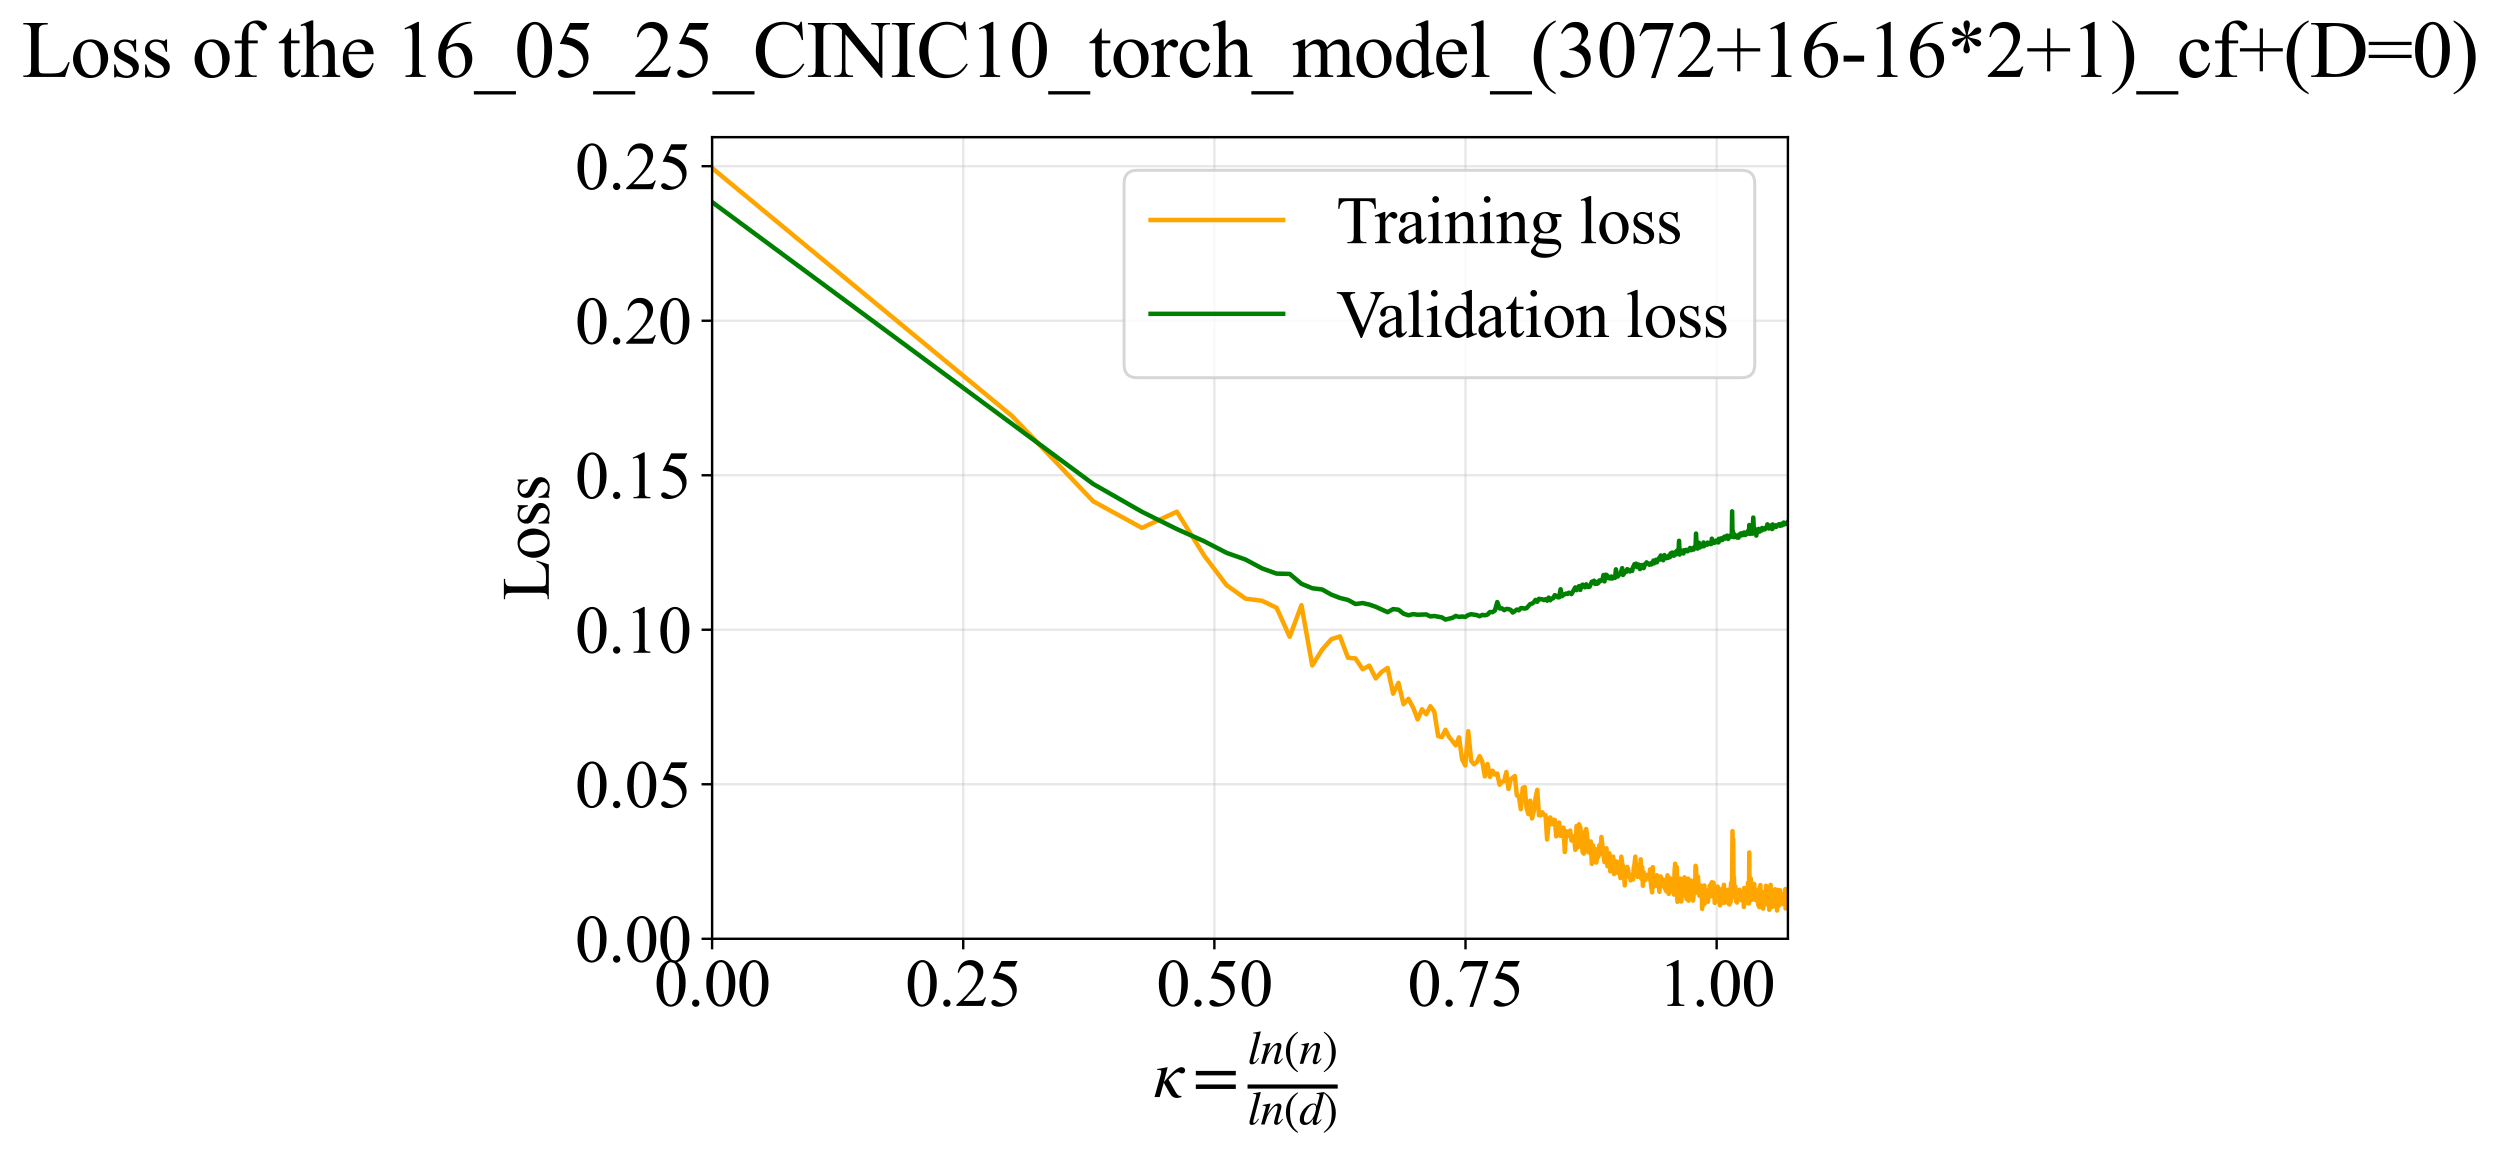 <?xml version="1.0" encoding="utf-8" standalone="no"?>
<!DOCTYPE svg PUBLIC "-//W3C//DTD SVG 1.1//EN"
  "http://www.w3.org/Graphics/SVG/1.1/DTD/svg11.dtd">
<svg xmlns:xlink="http://www.w3.org/1999/xlink" width="829.892pt" height="383.266pt" viewBox="0 0 829.892 383.266" xmlns="http://www.w3.org/2000/svg" version="1.1">
 <defs>
  <style type="text/css">*{stroke-linejoin: round; stroke-linecap: butt}</style>
 </defs>
 <g id="figure_1">
  <g id="patch_1">
   <path d="M 0 383.266 
L 829.892 383.266 
L 829.892 0 
L 0 0 
z
" style="fill: #ffffff"/>
  </g>
  <g id="axes_1">
   <g id="patch_2">
    <path d="M 236.386 311.644 
L 593.506 311.644 
L 593.506 45.532 
L 236.386 45.532 
z
" style="fill: #ffffff"/>
   </g>
   <g id="matplotlib.axis_1">
    <g id="xtick_1">
     <g id="line2d_1">
      <path d="M 236.386 311.644 
L 236.386 45.532 
" clip-path="url(#p44127f75f3)" style="fill: none; stroke: #b0b0b0; stroke-opacity: 0.3; stroke-width: 0.8; stroke-linecap: square"/>
     </g>
     <g id="line2d_2">
      <defs>
       <path id="m9e056c3231" d="M 0 0 
L 0 3.5 
" style="stroke: #000000; stroke-width: 0.8"/>
      </defs>
      <g>
       <use xlink:href="#m9e056c3231" x="236.386" y="311.644" style="stroke: #000000; stroke-width: 0.8"/>
      </g>
     </g>
     <g id="text_1">
      <!-- 0.00 -->
      <g transform="translate(217.136 333.92) scale(0.22 -0.22)">
       <defs>
        <path id="TimesNewRomanPSMT-30" d="M 231 2094 
Q 231 2819 450 3342 
Q 669 3866 1031 4122 
Q 1313 4325 1613 4325 
Q 2100 4325 2488 3828 
Q 2972 3213 2972 2159 
Q 2972 1422 2759 906 
Q 2547 391 2217 158 
Q 1888 -75 1581 -75 
Q 975 -75 572 641 
Q 231 1244 231 2094 
z
M 844 2016 
Q 844 1141 1059 588 
Q 1238 122 1591 122 
Q 1759 122 1940 273 
Q 2122 425 2216 781 
Q 2359 1319 2359 2297 
Q 2359 3022 2209 3506 
Q 2097 3866 1919 4016 
Q 1791 4119 1609 4119 
Q 1397 4119 1231 3928 
Q 1006 3669 925 3112 
Q 844 2556 844 2016 
z
" transform="scale(0.016)"/>
        <path id="TimesNewRomanPSMT-2e" d="M 800 606 
Q 947 606 1047 504 
Q 1147 403 1147 259 
Q 1147 116 1045 14 
Q 944 -88 800 -88 
Q 656 -88 554 14 
Q 453 116 453 259 
Q 453 406 554 506 
Q 656 606 800 606 
z
" transform="scale(0.016)"/>
       </defs>
       <use xlink:href="#TimesNewRomanPSMT-30"/>
       <use xlink:href="#TimesNewRomanPSMT-2e" transform="translate(50 0)"/>
       <use xlink:href="#TimesNewRomanPSMT-30" transform="translate(75 0)"/>
       <use xlink:href="#TimesNewRomanPSMT-30" transform="translate(125 0)"/>
      </g>
     </g>
    </g>
    <g id="xtick_2">
     <g id="line2d_3">
      <path d="M 319.752 311.644 
L 319.752 45.532 
" clip-path="url(#p44127f75f3)" style="fill: none; stroke: #b0b0b0; stroke-opacity: 0.3; stroke-width: 0.8; stroke-linecap: square"/>
     </g>
     <g id="line2d_4">
      <g>
       <use xlink:href="#m9e056c3231" x="319.752" y="311.644" style="stroke: #000000; stroke-width: 0.8"/>
      </g>
     </g>
     <g id="text_2">
      <!-- 0.25 -->
      <g transform="translate(300.502 333.92) scale(0.22 -0.22)">
       <defs>
        <path id="TimesNewRomanPSMT-32" d="M 2934 816 
L 2638 0 
L 138 0 
L 138 116 
Q 1241 1122 1691 1759 
Q 2141 2397 2141 2925 
Q 2141 3328 1894 3587 
Q 1647 3847 1303 3847 
Q 991 3847 742 3664 
Q 494 3481 375 3128 
L 259 3128 
Q 338 3706 661 4015 
Q 984 4325 1469 4325 
Q 1984 4325 2329 3994 
Q 2675 3663 2675 3213 
Q 2675 2891 2525 2569 
Q 2294 2063 1775 1497 
Q 997 647 803 472 
L 1909 472 
Q 2247 472 2383 497 
Q 2519 522 2628 598 
Q 2738 675 2819 816 
L 2934 816 
z
" transform="scale(0.016)"/>
        <path id="TimesNewRomanPSMT-35" d="M 2778 4238 
L 2534 3706 
L 1259 3706 
L 981 3138 
Q 1809 3016 2294 2522 
Q 2709 2097 2709 1522 
Q 2709 1188 2573 903 
Q 2438 619 2231 419 
Q 2025 219 1772 97 
Q 1413 -75 1034 -75 
Q 653 -75 479 54 
Q 306 184 306 341 
Q 306 428 378 495 
Q 450 563 559 563 
Q 641 563 702 538 
Q 763 513 909 409 
Q 1144 247 1384 247 
Q 1750 247 2026 523 
Q 2303 800 2303 1197 
Q 2303 1581 2056 1914 
Q 1809 2247 1375 2428 
Q 1034 2569 447 2591 
L 1259 4238 
L 2778 4238 
z
" transform="scale(0.016)"/>
       </defs>
       <use xlink:href="#TimesNewRomanPSMT-30"/>
       <use xlink:href="#TimesNewRomanPSMT-2e" transform="translate(50 0)"/>
       <use xlink:href="#TimesNewRomanPSMT-32" transform="translate(75 0)"/>
       <use xlink:href="#TimesNewRomanPSMT-35" transform="translate(125 0)"/>
      </g>
     </g>
    </g>
    <g id="xtick_3">
     <g id="line2d_5">
      <path d="M 403.119 311.644 
L 403.119 45.532 
" clip-path="url(#p44127f75f3)" style="fill: none; stroke: #b0b0b0; stroke-opacity: 0.3; stroke-width: 0.8; stroke-linecap: square"/>
     </g>
     <g id="line2d_6">
      <g>
       <use xlink:href="#m9e056c3231" x="403.119" y="311.644" style="stroke: #000000; stroke-width: 0.8"/>
      </g>
     </g>
     <g id="text_3">
      <!-- 0.50 -->
      <g transform="translate(383.869 333.92) scale(0.22 -0.22)">
       <use xlink:href="#TimesNewRomanPSMT-30"/>
       <use xlink:href="#TimesNewRomanPSMT-2e" transform="translate(50 0)"/>
       <use xlink:href="#TimesNewRomanPSMT-35" transform="translate(75 0)"/>
       <use xlink:href="#TimesNewRomanPSMT-30" transform="translate(125 0)"/>
      </g>
     </g>
    </g>
    <g id="xtick_4">
     <g id="line2d_7">
      <path d="M 486.485 311.644 
L 486.485 45.532 
" clip-path="url(#p44127f75f3)" style="fill: none; stroke: #b0b0b0; stroke-opacity: 0.3; stroke-width: 0.8; stroke-linecap: square"/>
     </g>
     <g id="line2d_8">
      <g>
       <use xlink:href="#m9e056c3231" x="486.485" y="311.644" style="stroke: #000000; stroke-width: 0.8"/>
      </g>
     </g>
     <g id="text_4">
      <!-- 0.75 -->
      <g transform="translate(467.235 333.92) scale(0.22 -0.22)">
       <defs>
        <path id="TimesNewRomanPSMT-37" d="M 644 4238 
L 2916 4238 
L 2916 4119 
L 1503 -88 
L 1153 -88 
L 2419 3728 
L 1253 3728 
Q 900 3728 750 3644 
Q 488 3500 328 3200 
L 238 3234 
L 644 4238 
z
" transform="scale(0.016)"/>
       </defs>
       <use xlink:href="#TimesNewRomanPSMT-30"/>
       <use xlink:href="#TimesNewRomanPSMT-2e" transform="translate(50 0)"/>
       <use xlink:href="#TimesNewRomanPSMT-37" transform="translate(75 0)"/>
       <use xlink:href="#TimesNewRomanPSMT-35" transform="translate(125 0)"/>
      </g>
     </g>
    </g>
    <g id="xtick_5">
     <g id="line2d_9">
      <path d="M 569.852 311.644 
L 569.852 45.532 
" clip-path="url(#p44127f75f3)" style="fill: none; stroke: #b0b0b0; stroke-opacity: 0.3; stroke-width: 0.8; stroke-linecap: square"/>
     </g>
     <g id="line2d_10">
      <g>
       <use xlink:href="#m9e056c3231" x="569.852" y="311.644" style="stroke: #000000; stroke-width: 0.8"/>
      </g>
     </g>
     <g id="text_5">
      <!-- 1.00 -->
      <g transform="translate(550.602 333.92) scale(0.22 -0.22)">
       <defs>
        <path id="TimesNewRomanPSMT-31" d="M 750 3822 
L 1781 4325 
L 1884 4325 
L 1884 747 
Q 1884 391 1914 303 
Q 1944 216 2037 169 
Q 2131 122 2419 116 
L 2419 0 
L 825 0 
L 825 116 
Q 1125 122 1212 167 
Q 1300 213 1334 289 
Q 1369 366 1369 747 
L 1369 3034 
Q 1369 3497 1338 3628 
Q 1316 3728 1258 3775 
Q 1200 3822 1119 3822 
Q 1003 3822 797 3725 
L 750 3822 
z
" transform="scale(0.016)"/>
       </defs>
       <use xlink:href="#TimesNewRomanPSMT-31"/>
       <use xlink:href="#TimesNewRomanPSMT-2e" transform="translate(50 0)"/>
       <use xlink:href="#TimesNewRomanPSMT-30" transform="translate(75 0)"/>
       <use xlink:href="#TimesNewRomanPSMT-30" transform="translate(125 0)"/>
      </g>
     </g>
    </g>
    <g id="text_6">
     <!-- $\kappa  = \frac{ln(n)}{ln(d)}$ -->
     <g transform="translate(382.936 364.186) scale(0.22 -0.22)">
      <defs>
       <path id="STIXGeneral-Italic-3ba" d="M 979 1440 
L 998 1446 
Q 1850 2541 2464 2790 
Q 2547 2822 2630 2822 
Q 2797 2822 2886 2736 
Q 2976 2650 2976 2522 
Q 2976 2387 2893 2307 
Q 2810 2227 2682 2227 
Q 2605 2227 2502 2288 
Q 2400 2349 2336 2349 
Q 2170 2349 1990 2205 
Q 1811 2061 1414 1645 
L 2042 544 
Q 2202 262 2310 182 
Q 2419 102 2624 102 
L 2624 0 
Q 2374 -83 2182 -83 
Q 1786 -83 1555 326 
L 960 1350 
L 576 0 
L 90 0 
L 640 1978 
Q 730 2317 730 2406 
Q 730 2560 518 2560 
L 339 2560 
L 339 2650 
Q 678 2694 1306 2822 
L 1325 2803 
L 979 1440 
z
" transform="scale(0.016)"/>
       <path id="STIXGeneral-Regular-3d" d="M 4077 2048 
L 307 2048 
L 307 2470 
L 4077 2470 
L 4077 2048 
z
M 4077 768 
L 307 768 
L 307 1190 
L 4077 1190 
L 4077 768 
z
" transform="scale(0.016)"/>
       <path id="STIXGeneral-Italic-6c" d="M 1786 4339 
L 806 595 
Q 755 410 755 320 
Q 755 205 864 205 
Q 1037 205 1293 570 
L 1453 794 
L 1542 730 
Q 1254 275 1046 102 
Q 838 -70 576 -70 
Q 262 -70 262 288 
Q 262 397 288 480 
L 1165 3834 
Q 1184 3898 1184 3955 
Q 1184 4096 870 4096 
L 755 4096 
L 755 4198 
Q 1203 4250 1747 4371 
L 1786 4339 
z
" transform="scale(0.016)"/>
       <path id="STIXGeneral-Italic-6e" d="M 2944 749 
L 3034 666 
Q 2707 218 2534 80 
Q 2362 -58 2138 -58 
Q 2010 -58 1923 28 
Q 1837 115 1837 288 
Q 1837 390 1939 768 
L 2221 1805 
Q 2310 2150 2310 2310 
Q 2310 2496 2157 2496 
Q 1971 2496 1750 2275 
Q 1530 2054 1210 1587 
Q 998 1274 899 1024 
Q 800 774 570 0 
L 90 0 
L 704 2240 
Q 717 2304 717 2349 
Q 717 2445 630 2480 
Q 544 2515 301 2522 
L 301 2624 
Q 550 2675 857 2729 
Q 1165 2784 1338 2822 
L 1363 2810 
L 934 1414 
Q 1408 2170 1753 2496 
Q 2099 2822 2413 2822 
Q 2611 2822 2720 2716 
Q 2829 2611 2829 2432 
Q 2829 2272 2765 2048 
L 2406 749 
Q 2317 429 2317 358 
Q 2317 243 2419 243 
Q 2541 243 2810 582 
Q 2854 634 2944 749 
z
" transform="scale(0.016)"/>
       <path id="STIXGeneral-Regular-28" d="M 1946 -1030 
L 1869 -1133 
Q 1126 -710 716 32 
Q 307 774 307 1613 
Q 307 3386 1888 4326 
L 1946 4224 
Q 1293 3667 1075 3126 
Q 858 2586 858 1632 
Q 858 685 1082 96 
Q 1306 -493 1946 -1030 
z
" transform="scale(0.016)"/>
       <path id="STIXGeneral-Regular-29" d="M 186 4224 
L 262 4326 
Q 992 3891 1408 3148 
Q 1824 2406 1824 1581 
Q 1824 -166 243 -1133 
L 186 -1030 
Q 845 -486 1059 54 
Q 1274 595 1274 1562 
Q 1274 2534 1059 3120 
Q 845 3706 186 4224 
z
" transform="scale(0.016)"/>
       <path id="STIXGeneral-Italic-64" d="M 3334 4371 
L 3373 4333 
L 3123 3360 
L 2739 1958 
Q 2323 429 2323 384 
Q 2323 256 2438 256 
Q 2522 256 2614 336 
Q 2707 416 2963 710 
L 3040 646 
Q 2547 -83 2099 -83 
Q 1978 -83 1907 -6 
Q 1837 70 1837 205 
Q 1837 397 1920 774 
Q 1645 307 1379 118 
Q 1114 -70 781 -70 
Q 461 -70 278 125 
Q 96 320 96 678 
Q 96 1440 713 2131 
Q 1331 2822 1965 2822 
Q 2163 2822 2256 2732 
Q 2349 2643 2381 2451 
L 2387 2451 
L 2675 3494 
Q 2765 3808 2765 3949 
Q 2765 4051 2694 4076 
Q 2624 4102 2355 4115 
L 2355 4224 
Q 2848 4269 3334 4371 
z
M 2278 2310 
Q 2278 2477 2185 2576 
Q 2093 2675 1978 2675 
Q 1677 2675 1395 2381 
Q 1075 2042 864 1571 
Q 653 1101 653 704 
Q 653 486 752 361 
Q 851 237 1024 237 
Q 1312 237 1606 550 
Q 1901 864 2089 1350 
Q 2278 1837 2278 2310 
z
" transform="scale(0.016)"/>
      </defs>
      <use xlink:href="#STIXGeneral-Italic-3ba" transform="translate(0 0.003)"/>
      <use xlink:href="#STIXGeneral-Regular-3d" transform="translate(58.84 0.003)"/>
      <use xlink:href="#STIXGeneral-Italic-6c" transform="translate(141.78 50.192) scale(0.7)"/>
      <use xlink:href="#STIXGeneral-Italic-6e" transform="translate(161.24 50.192) scale(0.7)"/>
      <use xlink:href="#STIXGeneral-Regular-28" transform="translate(196.24 50.192) scale(0.7)"/>
      <use xlink:href="#STIXGeneral-Italic-6e" transform="translate(219.55 50.192) scale(0.7)"/>
      <use xlink:href="#STIXGeneral-Regular-29" transform="translate(254.55 50.192) scale(0.7)"/>
      <use xlink:href="#STIXGeneral-Italic-6c" transform="translate(141.78 -41.258) scale(0.7)"/>
      <use xlink:href="#STIXGeneral-Italic-6e" transform="translate(161.24 -41.258) scale(0.7)"/>
      <use xlink:href="#STIXGeneral-Regular-28" transform="translate(196.24 -41.258) scale(0.7)"/>
      <use xlink:href="#STIXGeneral-Italic-64" transform="translate(219.55 -41.258) scale(0.7)"/>
      <use xlink:href="#STIXGeneral-Regular-29" transform="translate(254.55 -41.258) scale(0.7)"/>
      <path d="M 141.78 12.8 
L 141.78 19.05 
L 277.86 19.05 
L 277.86 12.8 
L 141.78 12.8 
z
"/>
     </g>
    </g>
   </g>
   <g id="matplotlib.axis_2">
    <g id="ytick_1">
     <g id="line2d_11">
      <path d="M 236.386 311.644 
L 593.506 311.644 
" clip-path="url(#p44127f75f3)" style="fill: none; stroke: #b0b0b0; stroke-opacity: 0.3; stroke-width: 0.8; stroke-linecap: square"/>
     </g>
     <g id="line2d_12">
      <defs>
       <path id="m93da592bea" d="M 0 0 
L -3.5 0 
" style="stroke: #000000; stroke-width: 0.8"/>
      </defs>
      <g>
       <use xlink:href="#m93da592bea" x="236.386" y="311.644" style="stroke: #000000; stroke-width: 0.8"/>
      </g>
     </g>
     <g id="text_7">
      <!-- 0.00 -->
      <g transform="translate(190.886 319.282) scale(0.22 -0.22)">
       <use xlink:href="#TimesNewRomanPSMT-30"/>
       <use xlink:href="#TimesNewRomanPSMT-2e" transform="translate(50 0)"/>
       <use xlink:href="#TimesNewRomanPSMT-30" transform="translate(75 0)"/>
       <use xlink:href="#TimesNewRomanPSMT-30" transform="translate(125 0)"/>
      </g>
     </g>
    </g>
    <g id="ytick_2">
     <g id="line2d_13">
      <path d="M 236.386 260.348 
L 593.506 260.348 
" clip-path="url(#p44127f75f3)" style="fill: none; stroke: #b0b0b0; stroke-opacity: 0.3; stroke-width: 0.8; stroke-linecap: square"/>
     </g>
     <g id="line2d_14">
      <g>
       <use xlink:href="#m93da592bea" x="236.386" y="260.348" style="stroke: #000000; stroke-width: 0.8"/>
      </g>
     </g>
     <g id="text_8">
      <!-- 0.05 -->
      <g transform="translate(190.886 267.986) scale(0.22 -0.22)">
       <use xlink:href="#TimesNewRomanPSMT-30"/>
       <use xlink:href="#TimesNewRomanPSMT-2e" transform="translate(50 0)"/>
       <use xlink:href="#TimesNewRomanPSMT-30" transform="translate(75 0)"/>
       <use xlink:href="#TimesNewRomanPSMT-35" transform="translate(125 0)"/>
      </g>
     </g>
    </g>
    <g id="ytick_3">
     <g id="line2d_15">
      <path d="M 236.386 209.053 
L 593.506 209.053 
" clip-path="url(#p44127f75f3)" style="fill: none; stroke: #b0b0b0; stroke-opacity: 0.3; stroke-width: 0.8; stroke-linecap: square"/>
     </g>
     <g id="line2d_16">
      <g>
       <use xlink:href="#m93da592bea" x="236.386" y="209.053" style="stroke: #000000; stroke-width: 0.8"/>
      </g>
     </g>
     <g id="text_9">
      <!-- 0.10 -->
      <g transform="translate(190.886 216.691) scale(0.22 -0.22)">
       <use xlink:href="#TimesNewRomanPSMT-30"/>
       <use xlink:href="#TimesNewRomanPSMT-2e" transform="translate(50 0)"/>
       <use xlink:href="#TimesNewRomanPSMT-31" transform="translate(75 0)"/>
       <use xlink:href="#TimesNewRomanPSMT-30" transform="translate(125 0)"/>
      </g>
     </g>
    </g>
    <g id="ytick_4">
     <g id="line2d_17">
      <path d="M 236.386 157.758 
L 593.506 157.758 
" clip-path="url(#p44127f75f3)" style="fill: none; stroke: #b0b0b0; stroke-opacity: 0.3; stroke-width: 0.8; stroke-linecap: square"/>
     </g>
     <g id="line2d_18">
      <g>
       <use xlink:href="#m93da592bea" x="236.386" y="157.758" style="stroke: #000000; stroke-width: 0.8"/>
      </g>
     </g>
     <g id="text_10">
      <!-- 0.15 -->
      <g transform="translate(190.886 165.396) scale(0.22 -0.22)">
       <use xlink:href="#TimesNewRomanPSMT-30"/>
       <use xlink:href="#TimesNewRomanPSMT-2e" transform="translate(50 0)"/>
       <use xlink:href="#TimesNewRomanPSMT-31" transform="translate(75 0)"/>
       <use xlink:href="#TimesNewRomanPSMT-35" transform="translate(125 0)"/>
      </g>
     </g>
    </g>
    <g id="ytick_5">
     <g id="line2d_19">
      <path d="M 236.386 106.463 
L 593.506 106.463 
" clip-path="url(#p44127f75f3)" style="fill: none; stroke: #b0b0b0; stroke-opacity: 0.3; stroke-width: 0.8; stroke-linecap: square"/>
     </g>
     <g id="line2d_20">
      <g>
       <use xlink:href="#m93da592bea" x="236.386" y="106.463" style="stroke: #000000; stroke-width: 0.8"/>
      </g>
     </g>
     <g id="text_11">
      <!-- 0.20 -->
      <g transform="translate(190.886 114.101) scale(0.22 -0.22)">
       <use xlink:href="#TimesNewRomanPSMT-30"/>
       <use xlink:href="#TimesNewRomanPSMT-2e" transform="translate(50 0)"/>
       <use xlink:href="#TimesNewRomanPSMT-32" transform="translate(75 0)"/>
       <use xlink:href="#TimesNewRomanPSMT-30" transform="translate(125 0)"/>
      </g>
     </g>
    </g>
    <g id="ytick_6">
     <g id="line2d_21">
      <path d="M 236.386 55.167 
L 593.506 55.167 
" clip-path="url(#p44127f75f3)" style="fill: none; stroke: #b0b0b0; stroke-opacity: 0.3; stroke-width: 0.8; stroke-linecap: square"/>
     </g>
     <g id="line2d_22">
      <g>
       <use xlink:href="#m93da592bea" x="236.386" y="55.167" style="stroke: #000000; stroke-width: 0.8"/>
      </g>
     </g>
     <g id="text_12">
      <!-- 0.25 -->
      <g transform="translate(190.886 62.805) scale(0.22 -0.22)">
       <use xlink:href="#TimesNewRomanPSMT-30"/>
       <use xlink:href="#TimesNewRomanPSMT-2e" transform="translate(50 0)"/>
       <use xlink:href="#TimesNewRomanPSMT-32" transform="translate(75 0)"/>
       <use xlink:href="#TimesNewRomanPSMT-35" transform="translate(125 0)"/>
      </g>
     </g>
    </g>
    <g id="text_13">
     <!-- Loss -->
     <g transform="translate(182.18 199.369) rotate(-90) scale(0.22 -0.22)">
      <defs>
       <path id="TimesNewRomanPSMT-4c" d="M 3669 1172 
L 3772 1150 
L 3409 0 
L 128 0 
L 128 116 
L 288 116 
Q 556 116 672 291 
Q 738 391 738 753 
L 738 3488 
Q 738 3884 650 3984 
Q 528 4122 288 4122 
L 128 4122 
L 128 4238 
L 2047 4238 
L 2047 4122 
Q 1709 4125 1573 4059 
Q 1438 3994 1388 3894 
Q 1338 3794 1338 3416 
L 1338 753 
Q 1338 494 1388 397 
Q 1425 331 1503 300 
Q 1581 269 1991 269 
L 2300 269 
Q 2788 269 2984 341 
Q 3181 413 3343 595 
Q 3506 778 3669 1172 
z
" transform="scale(0.016)"/>
       <path id="TimesNewRomanPSMT-6f" d="M 1600 2947 
Q 2250 2947 2644 2453 
Q 2978 2031 2978 1484 
Q 2978 1100 2793 706 
Q 2609 313 2286 112 
Q 1963 -88 1566 -88 
Q 919 -88 538 428 
Q 216 863 216 1403 
Q 216 1797 411 2186 
Q 606 2575 925 2761 
Q 1244 2947 1600 2947 
z
M 1503 2744 
Q 1338 2744 1170 2645 
Q 1003 2547 900 2300 
Q 797 2053 797 1666 
Q 797 1041 1045 587 
Q 1294 134 1700 134 
Q 2003 134 2200 384 
Q 2397 634 2397 1244 
Q 2397 2006 2069 2444 
Q 1847 2744 1503 2744 
z
" transform="scale(0.016)"/>
       <path id="TimesNewRomanPSMT-73" d="M 2050 2947 
L 2050 1972 
L 1947 1972 
Q 1828 2431 1642 2597 
Q 1456 2763 1169 2763 
Q 950 2763 815 2647 
Q 681 2531 681 2391 
Q 681 2216 781 2091 
Q 878 1963 1175 1819 
L 1631 1597 
Q 2266 1288 2266 781 
Q 2266 391 1970 151 
Q 1675 -88 1309 -88 
Q 1047 -88 709 6 
Q 606 38 541 38 
Q 469 38 428 -44 
L 325 -44 
L 325 978 
L 428 978 
Q 516 541 762 319 
Q 1009 97 1316 97 
Q 1531 97 1667 223 
Q 1803 350 1803 528 
Q 1803 744 1651 891 
Q 1500 1038 1047 1263 
Q 594 1488 453 1669 
Q 313 1847 313 2119 
Q 313 2472 555 2709 
Q 797 2947 1181 2947 
Q 1350 2947 1591 2875 
Q 1750 2828 1803 2828 
Q 1853 2828 1881 2850 
Q 1909 2872 1947 2947 
L 2050 2947 
z
" transform="scale(0.016)"/>
      </defs>
      <use xlink:href="#TimesNewRomanPSMT-4c"/>
      <use xlink:href="#TimesNewRomanPSMT-6f" transform="translate(61.084 0)"/>
      <use xlink:href="#TimesNewRomanPSMT-73" transform="translate(111.084 0)"/>
      <use xlink:href="#TimesNewRomanPSMT-73" transform="translate(150 0)"/>
     </g>
    </g>
   </g>
   <g id="line2d_23">
    <path d="M 236.386 55.791 
L 336.026 138.167 
L 362.882 166.389 
L 379.056 175.233 
L 390.667 169.864 
L 399.731 184.407 
L 407.166 194.254 
L 413.47 198.733 
L 418.943 199.431 
L 423.777 201.76 
L 428.107 211.371 
L 432.027 200.907 
L 435.609 220.897 
L 438.907 215.639 
L 441.962 212.174 
L 444.807 211.266 
L 447.47 218.339 
L 449.973 218.582 
L 452.333 222.148 
L 454.566 220.97 
L 456.685 225.178 
L 458.701 223.004 
L 460.624 221.729 
L 462.462 230.266 
L 464.222 226.679 
L 465.91 233.763 
L 467.533 231.987 
L 469.094 234.883 
L 470.599 238.815 
L 472.051 235.448 
L 473.454 237.091 
L 474.811 234.438 
L 476.126 236.235 
L 477.4 244.335 
L 478.636 244.694 
L 479.836 242.265 
L 481.002 244.588 
L 483.242 247.395 
L 484.318 244.78 
L 485.366 252.071 
L 486.389 254.083 
L 487.387 242.738 
L 488.362 252.584 
L 489.315 253.708 
L 490.246 252.998 
L 491.157 251.024 
L 492.048 252.789 
L 492.92 257.711 
L 493.775 253.611 
L 494.612 257.882 
L 495.433 255.836 
L 496.238 257.123 
L 497.027 256.766 
L 497.802 260.492 
L 498.562 259.528 
L 499.309 259.307 
L 500.043 256.284 
L 500.764 261.873 
L 501.473 258.717 
L 502.855 257.62 
L 503.529 264.018 
L 504.192 264.296 
L 504.845 268.606 
L 505.488 261.57 
L 506.121 261.281 
L 506.745 268.144 
L 507.359 270.26 
L 507.964 265.805 
L 508.561 271.667 
L 509.149 269.273 
L 509.729 264.907 
L 510.301 262.216 
L 510.866 270.63 
L 511.422 270.674 
L 511.972 269.643 
L 512.514 270.51 
L 513.049 270.611 
L 513.577 278.678 
L 514.099 272.765 
L 514.614 271.363 
L 515.123 273.6 
L 515.626 272.111 
L 516.123 272.199 
L 516.613 277.627 
L 517.099 273.453 
L 517.578 273.064 
L 518.052 277.473 
L 518.521 277.442 
L 518.984 274.741 
L 519.443 282.83 
L 519.896 275.925 
L 520.344 276.316 
L 520.788 277.509 
L 521.227 275.727 
L 521.662 279.028 
L 522.091 277.739 
L 522.517 277.633 
L 522.938 282.114 
L 523.355 274.205 
L 523.768 281.27 
L 524.177 273.634 
L 524.581 274.594 
L 525.379 282.883 
L 525.772 283.373 
L 526.162 276.192 
L 526.548 275.193 
L 526.93 278.327 
L 527.309 282.975 
L 527.685 281.852 
L 528.057 279.328 
L 528.426 286.77 
L 528.791 280.604 
L 529.154 285.4 
L 529.513 281.818 
L 529.869 286.346 
L 530.222 284.653 
L 530.572 284.445 
L 530.919 280.585 
L 531.264 283.447 
L 531.605 277.83 
L 532.28 283.94 
L 532.613 286.147 
L 532.944 283.101 
L 533.272 281.591 
L 533.597 287.509 
L 533.92 287.657 
L 534.241 283.27 
L 534.559 289.263 
L 534.874 287.744 
L 535.187 287.867 
L 535.498 284.356 
L 535.807 290.148 
L 536.113 285.84 
L 536.719 286.03 
L 537.018 289.736 
L 537.316 286.278 
L 537.611 286.777 
L 537.905 291.469 
L 538.196 284.389 
L 538.485 286.637 
L 538.772 287.445 
L 539.057 289.32 
L 539.341 293.909 
L 539.622 289.559 
L 539.901 289.226 
L 540.179 287.782 
L 540.455 288.711 
L 540.729 290.97 
L 541.001 290.523 
L 541.271 292.24 
L 541.54 290.59 
L 541.807 290.328 
L 542.072 291.929 
L 542.335 288.125 
L 542.597 286.917 
L 542.857 284.376 
L 543.116 289.758 
L 543.373 287.013 
L 543.628 291.09 
L 543.882 288.509 
L 544.134 288.309 
L 544.385 289.238 
L 544.634 285.257 
L 544.882 291.755 
L 545.129 287.848 
L 545.373 294.033 
L 545.617 289.553 
L 545.859 292.296 
L 546.099 292.194 
L 546.339 291.837 
L 546.813 290.409 
L 547.048 291.503 
L 547.282 290.547 
L 547.514 291.808 
L 547.746 288.623 
L 547.976 292.948 
L 548.432 296.213 
L 548.658 287.864 
L 548.883 294.381 
L 549.107 292.054 
L 549.329 293.067 
L 549.55 292.111 
L 549.771 294.042 
L 549.99 290.534 
L 550.424 293.826 
L 550.64 293.431 
L 550.854 296.038 
L 551.068 292.363 
L 551.28 290.946 
L 551.491 291.637 
L 551.911 294.126 
L 552.119 293.833 
L 552.326 292.075 
L 552.532 294.483 
L 553.144 295.864 
L 553.547 290.578 
L 553.747 295.629 
L 553.946 296.722 
L 554.144 293.738 
L 554.341 296.016 
L 554.537 291.62 
L 554.733 295.042 
L 554.927 293.174 
L 555.313 294.318 
L 555.505 293.9 
L 555.696 296.959 
L 555.886 289.265 
L 556.075 286.717 
L 556.45 294.82 
L 556.637 287.864 
L 556.823 299.358 
L 557.008 293.322 
L 557.192 291.836 
L 557.375 295.479 
L 557.557 294.539 
L 557.739 291.653 
L 557.92 297.857 
L 558.1 299.254 
L 558.279 295.202 
L 558.458 297.41 
L 558.636 294.938 
L 558.813 295.521 
L 558.989 296.661 
L 559.164 291.245 
L 559.339 294.931 
L 559.513 295.462 
L 559.686 294.413 
L 559.859 298.433 
L 560.202 295.15 
L 560.373 291.676 
L 560.542 299 
L 560.711 295.363 
L 560.88 296.438 
L 561.048 295.616 
L 561.215 296.698 
L 561.381 292.316 
L 561.547 294.956 
L 561.876 294.886 
L 562.04 298.943 
L 562.366 293.68 
L 562.527 293.747 
L 562.689 296.493 
L 562.849 287.417 
L 563.009 287.871 
L 563.168 294.425 
L 563.327 294.176 
L 563.485 290.916 
L 563.643 291 
L 563.8 293.7 
L 563.956 293.931 
L 564.112 297.337 
L 564.267 294.483 
L 564.422 293.873 
L 564.576 295.578 
L 564.729 294.142 
L 564.882 295.372 
L 565.034 301.703 
L 565.186 294.583 
L 565.337 295.785 
L 565.488 300.321 
L 565.638 294.376 
L 565.788 293.925 
L 565.937 299.864 
L 566.085 295.727 
L 566.233 298.065 
L 566.381 295.892 
L 566.528 296.284 
L 566.674 295.624 
L 566.966 299.349 
L 567.111 295.5 
L 567.255 295.625 
L 567.399 297.648 
L 567.542 294.065 
L 567.685 294.468 
L 567.827 297.521 
L 567.969 293.464 
L 568.111 296.283 
L 568.252 292.887 
L 568.532 296.987 
L 568.811 293.022 
L 569.225 299.719 
L 569.363 296.36 
L 569.499 297.515 
L 569.636 295.648 
L 569.772 296.825 
L 569.907 296.289 
L 570.042 297.17 
L 570.177 294.299 
L 570.311 294.845 
L 570.444 299.325 
L 570.578 298.798 
L 570.711 297.524 
L 570.975 300.551 
L 571.107 296.635 
L 571.238 297.928 
L 571.368 295.895 
L 571.499 299.505 
L 571.758 294.921 
L 571.887 297.499 
L 572.016 295.399 
L 572.144 299.739 
L 572.272 293.717 
L 572.4 298.714 
L 572.527 297.328 
L 572.654 298.532 
L 572.906 296.695 
L 573.157 298.656 
L 573.282 299.529 
L 573.531 295.421 
L 573.654 295.604 
L 573.778 295.339 
L 573.901 300.095 
L 574.023 298.42 
L 574.146 300.238 
L 574.267 296.889 
L 574.389 299.6 
L 574.51 299.161 
L 574.631 293.107 
L 574.752 298.077 
L 574.992 291.867 
L 575.111 275.924 
L 575.23 288.517 
L 575.349 278.579 
L 575.467 293.791 
L 575.586 291.18 
L 575.703 297.126 
L 575.821 295.945 
L 575.938 297.638 
L 576.055 294.282 
L 576.287 299.233 
L 576.403 296.003 
L 576.634 299.595 
L 576.749 297.145 
L 576.863 297.933 
L 576.977 296 
L 577.091 296.738 
L 577.205 295.799 
L 577.318 298.399 
L 577.431 295.389 
L 577.544 296.654 
L 577.768 295.868 
L 577.88 298.739 
L 577.991 298.227 
L 578.102 297.038 
L 578.213 298.923 
L 578.324 298.03 
L 578.434 298.353 
L 578.763 295.897 
L 578.872 301.059 
L 578.981 294.786 
L 579.09 300.04 
L 579.306 297.25 
L 579.414 299.377 
L 579.628 297.295 
L 579.735 297.648 
L 579.842 298.864 
L 579.948 298.423 
L 580.054 299.771 
L 580.265 293.015 
L 580.37 297.499 
L 580.475 294.061 
L 580.58 299.887 
L 580.685 282.987 
L 580.789 298.039 
L 580.996 294.301 
L 581.1 296.334 
L 581.203 291.652 
L 581.408 298.726 
L 581.511 298.678 
L 581.715 295.323 
L 581.816 295.177 
L 581.918 295.25 
L 582.019 294.126 
L 582.12 296.724 
L 582.221 296.41 
L 582.321 293.451 
L 582.521 298.632 
L 582.621 298.281 
L 582.72 296.256 
L 582.819 297.076 
L 582.918 296.839 
L 583.017 296.263 
L 583.116 298.613 
L 583.214 295.401 
L 583.312 299.213 
L 583.41 296.203 
L 583.702 300.515 
L 583.799 296.078 
L 583.992 301.097 
L 584.184 294.308 
L 584.28 297.221 
L 584.375 293.808 
L 584.471 299.698 
L 584.566 297.051 
L 584.661 299.415 
L 584.755 296.186 
L 585.038 301.408 
L 585.225 296.3 
L 585.319 301.616 
L 585.412 296.567 
L 585.505 297.837 
L 585.598 297.222 
L 585.69 298.84 
L 585.783 295.966 
L 585.875 298.025 
L 585.967 297.43 
L 586.059 299.446 
L 586.241 294.048 
L 586.424 297.939 
L 586.514 300.182 
L 586.605 299.909 
L 586.695 295.612 
L 586.875 298.844 
L 586.965 298.001 
L 587.055 299.16 
L 587.144 296.59 
L 587.322 302.002 
L 587.764 293.741 
L 588.027 301.186 
L 588.202 296.985 
L 588.289 299.365 
L 588.376 296.079 
L 588.462 299.251 
L 588.549 295.724 
L 588.635 300.907 
L 588.721 297.474 
L 588.807 298.615 
L 588.892 296.668 
L 589.063 298.894 
L 589.233 295.221 
L 589.318 299.811 
L 589.403 298.666 
L 589.572 296.388 
L 589.656 298.142 
L 589.74 298.025 
L 589.824 298.499 
L 589.907 302.259 
L 590.074 295.396 
L 590.157 296.963 
L 590.24 299.809 
L 590.405 297.537 
L 590.488 300.685 
L 590.652 296.955 
L 590.816 299.889 
L 590.898 295.538 
L 591.061 300.092 
L 591.142 297.978 
L 591.223 299.795 
L 591.304 297.821 
L 591.465 300.108 
L 591.625 298.942 
L 591.706 299.73 
L 591.785 297.258 
L 591.865 299.803 
L 592.024 296.975 
L 592.104 297.825 
L 592.183 297.234 
L 592.341 300.13 
L 592.419 296.382 
L 592.498 297.252 
L 592.655 295.131 
L 592.733 301.553 
L 592.889 297.863 
L 592.966 296.672 
L 593.044 300.401 
L 593.121 297.308 
L 593.198 298.119 
L 593.275 296.966 
L 593.429 299.267 
L 593.506 298.352 
L 593.506 298.352 
" clip-path="url(#p44127f75f3)" style="fill: none; stroke: #ffa500; stroke-width: 1.5; stroke-linecap: square"/>
   </g>
   <g id="line2d_24">
    <path d="M 236.386 67.089 
L 362.882 160.651 
L 379.056 169.883 
L 390.667 175.629 
L 399.731 179.672 
L 407.166 183.516 
L 413.47 185.75 
L 418.943 188.677 
L 423.777 190.411 
L 428.107 190.515 
L 432.027 193.79 
L 435.609 195.263 
L 438.907 195.686 
L 441.962 197.395 
L 444.807 198.492 
L 447.47 199.157 
L 449.973 200.503 
L 452.333 200.191 
L 454.566 200.688 
L 456.685 201.433 
L 460.624 203.208 
L 462.462 202.192 
L 464.222 202.398 
L 465.91 203.703 
L 467.533 204.253 
L 469.094 203.864 
L 470.599 204.067 
L 473.454 203.957 
L 474.811 204.637 
L 476.126 204.479 
L 478.636 204.953 
L 479.836 205.666 
L 482.137 205.101 
L 483.242 204.473 
L 484.318 204.798 
L 485.366 204.654 
L 486.389 204.808 
L 487.387 204.16 
L 488.362 203.892 
L 490.246 204.186 
L 491.157 204.563 
L 492.048 204.111 
L 492.92 204.258 
L 493.775 204.009 
L 494.612 203.175 
L 495.433 203.209 
L 496.238 202.67 
L 497.027 199.867 
L 497.802 201.981 
L 498.562 201.945 
L 499.309 202.531 
L 500.043 202.144 
L 500.764 202.206 
L 501.473 202.445 
L 502.17 203.332 
L 503.529 202.355 
L 504.192 202.591 
L 504.845 201.879 
L 505.488 201.885 
L 506.121 202.025 
L 506.745 201.884 
L 507.964 200.53 
L 508.561 200.38 
L 509.149 199.932 
L 509.729 199.148 
L 510.301 199.759 
L 510.866 198.771 
L 511.422 198.925 
L 511.972 198.925 
L 512.514 199.211 
L 513.049 198.901 
L 513.577 199.396 
L 514.099 198.385 
L 514.614 199.255 
L 515.123 198.65 
L 515.626 198.578 
L 516.123 197.566 
L 516.613 197.812 
L 517.099 198.266 
L 517.578 198.27 
L 518.052 195.614 
L 518.521 197.908 
L 518.984 197.464 
L 519.896 197.034 
L 520.344 197.166 
L 520.788 196.743 
L 521.662 197.183 
L 522.938 194.998 
L 523.355 195.897 
L 524.177 194.554 
L 524.581 195.82 
L 524.982 194.417 
L 525.379 194.068 
L 525.772 194.738 
L 526.162 194.948 
L 526.548 193.972 
L 526.93 194.733 
L 527.309 194.868 
L 527.685 194.748 
L 528.426 193.085 
L 528.791 193.416 
L 529.154 192.779 
L 529.513 193.834 
L 529.869 193.171 
L 530.222 193.786 
L 530.572 193.509 
L 530.919 192.677 
L 531.264 192.917 
L 531.605 192.495 
L 531.944 192.592 
L 532.28 190.898 
L 532.613 192.989 
L 532.944 190.807 
L 533.272 190.811 
L 533.597 191.192 
L 533.92 191.951 
L 534.241 191.589 
L 534.559 192.029 
L 534.874 191.376 
L 535.187 192.049 
L 535.498 191.569 
L 535.807 191.606 
L 536.113 191.805 
L 536.417 189.006 
L 536.719 190.874 
L 537.018 191.376 
L 537.611 190.544 
L 537.905 190.561 
L 538.485 188.609 
L 538.772 190.861 
L 539.057 190.463 
L 539.341 189.664 
L 539.622 189.638 
L 539.901 189.786 
L 540.179 188.931 
L 540.729 189.581 
L 541.001 189.686 
L 541.271 189.199 
L 541.54 189.134 
L 541.807 189.515 
L 542.072 188.388 
L 542.597 187.258 
L 542.857 187.392 
L 543.116 187.107 
L 543.373 188.227 
L 543.882 187.386 
L 544.385 188.906 
L 544.634 188.669 
L 544.882 187.579 
L 545.129 187.893 
L 545.373 187.565 
L 545.617 188.578 
L 546.099 187.25 
L 546.339 187.173 
L 546.576 186.688 
L 546.813 187.063 
L 547.048 186.988 
L 547.514 187.47 
L 547.746 187.092 
L 547.976 187.131 
L 548.204 187.362 
L 548.432 186.711 
L 548.658 186.997 
L 548.883 186.081 
L 549.107 187 
L 549.55 186.063 
L 549.771 185.791 
L 549.99 186.667 
L 550.208 186.071 
L 550.424 186.008 
L 550.64 185.828 
L 550.854 185.057 
L 551.068 185.748 
L 551.28 184.405 
L 551.491 185.698 
L 551.702 185.122 
L 551.911 185.767 
L 552.119 185.96 
L 552.532 184.268 
L 552.737 185.111 
L 552.941 185.037 
L 553.144 185.283 
L 553.547 185.037 
L 553.747 185.175 
L 553.946 184.47 
L 554.144 184.875 
L 554.341 184.949 
L 554.537 183.755 
L 554.733 183.609 
L 554.927 184.173 
L 555.12 183.426 
L 555.505 184.472 
L 555.696 184.453 
L 556.263 183.195 
L 556.45 184.031 
L 556.637 182.853 
L 556.823 182.737 
L 557.192 183.017 
L 557.375 179.531 
L 557.557 184.082 
L 557.92 182.677 
L 558.279 183.167 
L 558.458 183.53 
L 558.636 183.187 
L 558.813 183.722 
L 558.989 182.656 
L 559.164 183.166 
L 559.339 182.665 
L 559.513 182.936 
L 559.686 182.536 
L 560.031 182.948 
L 560.202 183.012 
L 560.542 182.49 
L 560.711 182.625 
L 560.88 182.056 
L 561.048 181.912 
L 561.381 182.633 
L 561.547 182.41 
L 561.876 182.434 
L 562.04 181.947 
L 562.203 182.433 
L 562.366 181.72 
L 562.527 181.627 
L 562.689 181.319 
L 562.849 181.495 
L 563.009 177.126 
L 563.168 180.563 
L 563.327 180.164 
L 563.485 182.111 
L 563.643 180.42 
L 563.8 181.616 
L 563.956 180.144 
L 564.267 181.756 
L 564.422 180.726 
L 564.576 181.259 
L 564.729 181.18 
L 564.882 181.36 
L 565.186 180.556 
L 565.337 181.357 
L 565.488 180.076 
L 565.638 181.309 
L 565.788 180.813 
L 565.937 180.848 
L 566.233 180.554 
L 566.674 180.832 
L 566.82 180.119 
L 566.966 180.547 
L 567.542 180.228 
L 567.685 180.145 
L 567.827 180.638 
L 567.969 180.075 
L 568.111 180.538 
L 568.252 178.824 
L 568.532 180.163 
L 568.672 179.934 
L 568.811 179.948 
L 569.088 180.218 
L 569.225 179.581 
L 569.363 179.903 
L 569.636 179.461 
L 569.907 179.966 
L 570.042 179.562 
L 570.177 179.515 
L 570.311 179.258 
L 570.444 180.055 
L 570.578 178.862 
L 570.711 179.641 
L 570.843 179.276 
L 571.238 179.318 
L 571.368 178.695 
L 571.499 179.16 
L 571.629 178.839 
L 571.758 179.245 
L 572.4 178.16 
L 572.527 178.799 
L 572.654 178.748 
L 572.78 178.238 
L 573.032 178.421 
L 573.282 177.812 
L 573.654 178.907 
L 573.901 178.254 
L 574.023 178.467 
L 574.146 177.872 
L 574.267 177.922 
L 574.51 177.844 
L 574.631 178.182 
L 574.752 177.71 
L 574.872 178.059 
L 574.992 169.749 
L 575.111 176.949 
L 575.23 176.35 
L 575.349 178.203 
L 575.467 177.046 
L 575.586 178.308 
L 575.703 178.059 
L 575.821 177.53 
L 575.938 177.992 
L 576.171 177.775 
L 576.287 178.256 
L 576.403 177.881 
L 576.634 178.451 
L 576.749 177.942 
L 576.977 178.043 
L 577.091 178.494 
L 577.205 177.529 
L 577.318 178.004 
L 577.431 177.712 
L 577.544 177.93 
L 577.656 177.666 
L 577.768 177.109 
L 577.991 177.494 
L 578.102 177.424 
L 578.213 177.049 
L 578.324 177.676 
L 578.434 177.585 
L 578.654 176.923 
L 578.872 177.559 
L 578.981 176.77 
L 579.09 176.872 
L 579.198 177.459 
L 579.306 176.868 
L 579.414 177.581 
L 579.735 176.879 
L 579.948 177.022 
L 580.054 176.868 
L 580.16 176.338 
L 580.265 177.16 
L 580.37 177.065 
L 580.475 176.409 
L 580.58 176.644 
L 580.685 174.295 
L 580.996 177.225 
L 581.1 176.987 
L 581.203 176.856 
L 581.306 175.53 
L 581.511 176.992 
L 581.613 176.69 
L 581.715 177.155 
L 582.019 171.828 
L 582.221 176.433 
L 582.421 175.379 
L 582.521 176.1 
L 582.621 175.947 
L 582.72 176.804 
L 582.918 176.319 
L 583.017 177.786 
L 583.116 176.303 
L 583.214 176.425 
L 583.312 176.867 
L 583.507 176.517 
L 583.702 176.24 
L 583.799 175.578 
L 583.895 176.425 
L 583.992 176.146 
L 584.088 176.476 
L 584.28 175.802 
L 584.375 176.108 
L 584.661 175.91 
L 584.755 176.099 
L 584.85 175.998 
L 584.944 175.265 
L 585.038 175.322 
L 585.132 175.664 
L 585.225 175.637 
L 585.319 175.802 
L 585.505 175.579 
L 585.598 175.617 
L 585.783 175.414 
L 585.875 175.714 
L 586.059 175.198 
L 586.15 175.433 
L 586.333 175.096 
L 586.424 175.352 
L 586.514 175.297 
L 586.695 174.058 
L 586.785 175.145 
L 586.875 174.481 
L 587.055 175.314 
L 587.144 175.132 
L 587.233 175.437 
L 587.5 174.848 
L 587.588 175.277 
L 587.764 175.108 
L 587.852 174.43 
L 587.94 175.152 
L 588.027 175.106 
L 588.115 174.601 
L 588.289 175.619 
L 588.462 174.097 
L 588.549 174.825 
L 588.635 174.529 
L 588.721 175.113 
L 588.807 174.575 
L 588.978 175.021 
L 589.063 174.46 
L 589.148 174.602 
L 589.403 174.804 
L 589.487 174.378 
L 589.656 174.893 
L 589.824 174.415 
L 589.991 174.515 
L 590.24 174.272 
L 590.323 174.417 
L 590.405 174.234 
L 590.488 174.34 
L 590.57 174.01 
L 590.652 174.27 
L 590.734 174.218 
L 590.816 174.094 
L 590.898 174.178 
L 590.979 174.55 
L 591.142 174.041 
L 591.223 174.378 
L 591.465 173.875 
L 591.545 174.407 
L 591.625 173.842 
L 591.706 173.915 
L 591.865 173.845 
L 591.945 174.201 
L 592.024 174.001 
L 592.104 173.473 
L 592.183 174.081 
L 592.262 173.544 
L 592.341 173.947 
L 592.419 173.762 
L 592.576 174.007 
L 592.655 173.74 
L 592.733 173.853 
L 592.966 173.695 
L 593.121 173.763 
L 593.275 173.436 
L 593.352 173.945 
L 593.506 173.434 
L 593.506 173.434 
" clip-path="url(#p44127f75f3)" style="fill: none; stroke: #008000; stroke-width: 1.5; stroke-linecap: square"/>
   </g>
   <g id="patch_3">
    <path d="M 236.386 311.644 
L 236.386 45.532 
" style="fill: none; stroke: #000000; stroke-width: 0.8; stroke-linejoin: miter; stroke-linecap: square"/>
   </g>
   <g id="patch_4">
    <path d="M 593.506 311.644 
L 593.506 45.532 
" style="fill: none; stroke: #000000; stroke-width: 0.8; stroke-linejoin: miter; stroke-linecap: square"/>
   </g>
   <g id="patch_5">
    <path d="M 236.386 311.644 
L 593.506 311.644 
" style="fill: none; stroke: #000000; stroke-width: 0.8; stroke-linejoin: miter; stroke-linecap: square"/>
   </g>
   <g id="patch_6">
    <path d="M 236.386 45.532 
L 593.506 45.532 
" style="fill: none; stroke: #000000; stroke-width: 0.8; stroke-linejoin: miter; stroke-linecap: square"/>
   </g>
   <g id="text_14">
    <!-- Loss of the 16_05_25_CINIC10_torch_model_(3072+16-16*2+1)_cf+(D=0) -->
    <g transform="translate(7.2 25.532) scale(0.264 -0.264)">
     <defs>
      <path id="TimesNewRomanPSMT-20" transform="scale(0.016)"/>
      <path id="TimesNewRomanPSMT-66" d="M 1319 2638 
L 1319 756 
Q 1319 356 1406 250 
Q 1522 113 1716 113 
L 1975 113 
L 1975 0 
L 266 0 
L 266 113 
L 394 113 
Q 519 113 622 175 
Q 725 238 764 344 
Q 803 450 803 756 
L 803 2638 
L 247 2638 
L 247 2863 
L 803 2863 
L 803 3050 
Q 803 3478 940 3775 
Q 1078 4072 1361 4255 
Q 1644 4438 1997 4438 
Q 2325 4438 2600 4225 
Q 2781 4084 2781 3909 
Q 2781 3816 2700 3733 
Q 2619 3650 2525 3650 
Q 2453 3650 2373 3701 
Q 2294 3753 2178 3923 
Q 2063 4094 1966 4153 
Q 1869 4213 1750 4213 
Q 1606 4213 1506 4136 
Q 1406 4059 1362 3898 
Q 1319 3738 1319 3069 
L 1319 2863 
L 2056 2863 
L 2056 2638 
L 1319 2638 
z
" transform="scale(0.016)"/>
      <path id="TimesNewRomanPSMT-74" d="M 1031 3803 
L 1031 2863 
L 1700 2863 
L 1700 2644 
L 1031 2644 
L 1031 788 
Q 1031 509 1111 412 
Q 1191 316 1316 316 
Q 1419 316 1516 380 
Q 1613 444 1666 569 
L 1788 569 
Q 1678 263 1478 108 
Q 1278 -47 1066 -47 
Q 922 -47 784 33 
Q 647 113 581 261 
Q 516 409 516 719 
L 516 2644 
L 63 2644 
L 63 2747 
Q 234 2816 414 2980 
Q 594 3144 734 3369 
Q 806 3488 934 3803 
L 1031 3803 
z
" transform="scale(0.016)"/>
      <path id="TimesNewRomanPSMT-68" d="M 1041 4444 
L 1041 2350 
Q 1388 2731 1591 2839 
Q 1794 2947 1997 2947 
Q 2241 2947 2416 2812 
Q 2591 2678 2675 2391 
Q 2734 2191 2734 1659 
L 2734 647 
Q 2734 375 2778 275 
Q 2809 200 2884 156 
Q 2959 113 3159 113 
L 3159 0 
L 1753 0 
L 1753 113 
L 1819 113 
Q 2019 113 2097 173 
Q 2175 234 2206 353 
Q 2216 403 2216 647 
L 2216 1659 
Q 2216 2128 2167 2275 
Q 2119 2422 2012 2495 
Q 1906 2569 1756 2569 
Q 1603 2569 1437 2487 
Q 1272 2406 1041 2159 
L 1041 647 
Q 1041 353 1073 281 
Q 1106 209 1195 161 
Q 1284 113 1503 113 
L 1503 0 
L 84 0 
L 84 113 
Q 275 113 384 172 
Q 447 203 484 290 
Q 522 378 522 647 
L 522 3238 
Q 522 3728 498 3840 
Q 475 3953 426 3993 
Q 378 4034 297 4034 
Q 231 4034 84 3984 
L 41 4094 
L 897 4444 
L 1041 4444 
z
" transform="scale(0.016)"/>
      <path id="TimesNewRomanPSMT-65" d="M 681 1784 
Q 678 1147 991 784 
Q 1303 422 1725 422 
Q 2006 422 2214 576 
Q 2422 731 2563 1106 
L 2659 1044 
Q 2594 616 2278 264 
Q 1963 -88 1488 -88 
Q 972 -88 605 314 
Q 238 716 238 1394 
Q 238 2128 614 2539 
Q 991 2950 1559 2950 
Q 2041 2950 2350 2633 
Q 2659 2316 2659 1784 
L 681 1784 
z
M 681 1966 
L 2006 1966 
Q 1991 2241 1941 2353 
Q 1863 2528 1708 2628 
Q 1553 2728 1384 2728 
Q 1125 2728 920 2526 
Q 716 2325 681 1966 
z
" transform="scale(0.016)"/>
      <path id="TimesNewRomanPSMT-36" d="M 2869 4325 
L 2869 4209 
Q 2456 4169 2195 4045 
Q 1934 3922 1679 3669 
Q 1425 3416 1258 3105 
Q 1091 2794 978 2366 
Q 1428 2675 1881 2675 
Q 2316 2675 2634 2325 
Q 2953 1975 2953 1425 
Q 2953 894 2631 456 
Q 2244 -75 1606 -75 
Q 1172 -75 869 213 
Q 275 772 275 1663 
Q 275 2231 503 2743 
Q 731 3256 1154 3653 
Q 1578 4050 1965 4187 
Q 2353 4325 2688 4325 
L 2869 4325 
z
M 925 2138 
Q 869 1716 869 1456 
Q 869 1156 980 804 
Q 1091 453 1309 247 
Q 1469 100 1697 100 
Q 1969 100 2183 356 
Q 2397 613 2397 1088 
Q 2397 1622 2184 2012 
Q 1972 2403 1581 2403 
Q 1463 2403 1327 2353 
Q 1191 2303 925 2138 
z
" transform="scale(0.016)"/>
      <path id="TimesNewRomanPSMT-5f" d="M 3256 -1381 
L -53 -1381 
L -53 -1119 
L 3256 -1119 
L 3256 -1381 
z
" transform="scale(0.016)"/>
      <path id="TimesNewRomanPSMT-43" d="M 3853 4334 
L 3950 2894 
L 3853 2894 
Q 3659 3541 3300 3825 
Q 2941 4109 2438 4109 
Q 2016 4109 1675 3895 
Q 1334 3681 1139 3212 
Q 944 2744 944 2047 
Q 944 1472 1128 1050 
Q 1313 628 1683 403 
Q 2053 178 2528 178 
Q 2941 178 3256 354 
Q 3572 531 3950 1056 
L 4047 994 
Q 3728 428 3303 165 
Q 2878 -97 2294 -97 
Q 1241 -97 663 684 
Q 231 1266 231 2053 
Q 231 2688 515 3219 
Q 800 3750 1298 4042 
Q 1797 4334 2388 4334 
Q 2847 4334 3294 4109 
Q 3425 4041 3481 4041 
Q 3566 4041 3628 4100 
Q 3709 4184 3744 4334 
L 3853 4334 
z
" transform="scale(0.016)"/>
      <path id="TimesNewRomanPSMT-49" d="M 1975 116 
L 1975 0 
L 159 0 
L 159 116 
L 309 116 
Q 572 116 691 269 
Q 766 369 766 750 
L 766 3488 
Q 766 3809 725 3913 
Q 694 3991 597 4047 
Q 459 4122 309 4122 
L 159 4122 
L 159 4238 
L 1975 4238 
L 1975 4122 
L 1822 4122 
Q 1563 4122 1444 3969 
Q 1366 3869 1366 3488 
L 1366 750 
Q 1366 428 1406 325 
Q 1438 247 1538 191 
Q 1672 116 1822 116 
L 1975 116 
z
" transform="scale(0.016)"/>
      <path id="TimesNewRomanPSMT-4e" d="M -84 4238 
L 1066 4238 
L 3656 1059 
L 3656 3503 
Q 3656 3894 3569 3991 
Q 3453 4122 3203 4122 
L 3056 4122 
L 3056 4238 
L 4531 4238 
L 4531 4122 
L 4381 4122 
Q 4113 4122 4000 3959 
Q 3931 3859 3931 3503 
L 3931 -69 
L 3819 -69 
L 1025 3344 
L 1025 734 
Q 1025 344 1109 247 
Q 1228 116 1475 116 
L 1625 116 
L 1625 0 
L 150 0 
L 150 116 
L 297 116 
Q 569 116 681 278 
Q 750 378 750 734 
L 750 3681 
Q 566 3897 470 3965 
Q 375 4034 191 4094 
Q 100 4122 -84 4122 
L -84 4238 
z
" transform="scale(0.016)"/>
      <path id="TimesNewRomanPSMT-72" d="M 1038 2947 
L 1038 2303 
Q 1397 2947 1775 2947 
Q 1947 2947 2059 2842 
Q 2172 2738 2172 2600 
Q 2172 2478 2090 2393 
Q 2009 2309 1897 2309 
Q 1788 2309 1652 2417 
Q 1516 2525 1450 2525 
Q 1394 2525 1328 2463 
Q 1188 2334 1038 2041 
L 1038 669 
Q 1038 431 1097 309 
Q 1138 225 1241 169 
Q 1344 113 1538 113 
L 1538 0 
L 72 0 
L 72 113 
Q 291 113 397 181 
Q 475 231 506 341 
Q 522 394 522 644 
L 522 1753 
Q 522 2253 501 2348 
Q 481 2444 426 2487 
Q 372 2531 291 2531 
Q 194 2531 72 2484 
L 41 2597 
L 906 2947 
L 1038 2947 
z
" transform="scale(0.016)"/>
      <path id="TimesNewRomanPSMT-63" d="M 2631 1088 
Q 2516 522 2178 217 
Q 1841 -88 1431 -88 
Q 944 -88 581 321 
Q 219 731 219 1428 
Q 219 2103 620 2525 
Q 1022 2947 1584 2947 
Q 2006 2947 2278 2723 
Q 2550 2500 2550 2259 
Q 2550 2141 2473 2067 
Q 2397 1994 2259 1994 
Q 2075 1994 1981 2113 
Q 1928 2178 1911 2362 
Q 1894 2547 1784 2644 
Q 1675 2738 1481 2738 
Q 1169 2738 978 2506 
Q 725 2200 725 1697 
Q 725 1184 976 792 
Q 1228 400 1656 400 
Q 1963 400 2206 609 
Q 2378 753 2541 1131 
L 2631 1088 
z
" transform="scale(0.016)"/>
      <path id="TimesNewRomanPSMT-6d" d="M 1050 2338 
Q 1363 2650 1419 2697 
Q 1559 2816 1721 2881 
Q 1884 2947 2044 2947 
Q 2313 2947 2506 2790 
Q 2700 2634 2766 2338 
Q 3088 2713 3309 2830 
Q 3531 2947 3766 2947 
Q 3994 2947 4170 2830 
Q 4347 2713 4450 2447 
Q 4519 2266 4519 1878 
L 4519 647 
Q 4519 378 4559 278 
Q 4591 209 4675 161 
Q 4759 113 4950 113 
L 4950 0 
L 3538 0 
L 3538 113 
L 3597 113 
Q 3781 113 3884 184 
Q 3956 234 3988 344 
Q 4000 397 4000 647 
L 4000 1878 
Q 4000 2228 3916 2372 
Q 3794 2572 3525 2572 
Q 3359 2572 3192 2489 
Q 3025 2406 2788 2181 
L 2781 2147 
L 2788 2013 
L 2788 647 
Q 2788 353 2820 281 
Q 2853 209 2943 161 
Q 3034 113 3253 113 
L 3253 0 
L 1806 0 
L 1806 113 
Q 2044 113 2133 169 
Q 2222 225 2256 338 
Q 2272 391 2272 647 
L 2272 1878 
Q 2272 2228 2169 2381 
Q 2031 2581 1784 2581 
Q 1616 2581 1450 2491 
Q 1191 2353 1050 2181 
L 1050 647 
Q 1050 366 1089 281 
Q 1128 197 1204 155 
Q 1281 113 1516 113 
L 1516 0 
L 100 0 
L 100 113 
Q 297 113 375 155 
Q 453 197 493 289 
Q 534 381 534 647 
L 534 1741 
Q 534 2213 506 2350 
Q 484 2453 437 2492 
Q 391 2531 309 2531 
Q 222 2531 100 2484 
L 53 2597 
L 916 2947 
L 1050 2947 
L 1050 2338 
z
" transform="scale(0.016)"/>
      <path id="TimesNewRomanPSMT-64" d="M 2222 322 
Q 2013 103 1813 7 
Q 1613 -88 1381 -88 
Q 913 -88 563 304 
Q 213 697 213 1313 
Q 213 1928 600 2439 
Q 988 2950 1597 2950 
Q 1975 2950 2222 2709 
L 2222 3238 
Q 2222 3728 2198 3840 
Q 2175 3953 2125 3993 
Q 2075 4034 2000 4034 
Q 1919 4034 1784 3984 
L 1744 4094 
L 2597 4444 
L 2738 4444 
L 2738 1134 
Q 2738 631 2761 520 
Q 2784 409 2836 365 
Q 2888 322 2956 322 
Q 3041 322 3181 375 
L 3216 266 
L 2366 -88 
L 2222 -88 
L 2222 322 
z
M 2222 541 
L 2222 2016 
Q 2203 2228 2109 2403 
Q 2016 2578 1861 2667 
Q 1706 2756 1559 2756 
Q 1284 2756 1069 2509 
Q 784 2184 784 1559 
Q 784 928 1059 592 
Q 1334 256 1672 256 
Q 1956 256 2222 541 
z
" transform="scale(0.016)"/>
      <path id="TimesNewRomanPSMT-6c" d="M 1184 4444 
L 1184 647 
Q 1184 378 1223 290 
Q 1263 203 1344 158 
Q 1425 113 1647 113 
L 1647 0 
L 244 0 
L 244 113 
Q 441 113 512 153 
Q 584 194 625 287 
Q 666 381 666 647 
L 666 3247 
Q 666 3731 644 3842 
Q 622 3953 573 3993 
Q 525 4034 450 4034 
Q 369 4034 244 3984 
L 191 4094 
L 1044 4444 
L 1184 4444 
z
" transform="scale(0.016)"/>
      <path id="TimesNewRomanPSMT-28" d="M 1988 -1253 
L 1988 -1369 
Q 1516 -1131 1200 -813 
Q 750 -359 506 256 
Q 263 872 263 1534 
Q 263 2503 741 3301 
Q 1219 4100 1988 4444 
L 1988 4313 
Q 1603 4100 1356 3731 
Q 1109 3363 987 2797 
Q 866 2231 866 1616 
Q 866 947 969 400 
Q 1050 -31 1165 -292 
Q 1281 -553 1476 -793 
Q 1672 -1034 1988 -1253 
z
" transform="scale(0.016)"/>
      <path id="TimesNewRomanPSMT-33" d="M 325 3431 
Q 506 3859 782 4092 
Q 1059 4325 1472 4325 
Q 1981 4325 2253 3994 
Q 2459 3747 2459 3466 
Q 2459 3003 1878 2509 
Q 2269 2356 2469 2072 
Q 2669 1788 2669 1403 
Q 2669 853 2319 450 
Q 1863 -75 997 -75 
Q 569 -75 414 31 
Q 259 138 259 259 
Q 259 350 332 419 
Q 406 488 509 488 
Q 588 488 669 463 
Q 722 447 909 348 
Q 1097 250 1169 231 
Q 1284 197 1416 197 
Q 1734 197 1970 444 
Q 2206 691 2206 1028 
Q 2206 1275 2097 1509 
Q 2016 1684 1919 1775 
Q 1784 1900 1550 2001 
Q 1316 2103 1072 2103 
L 972 2103 
L 972 2197 
Q 1219 2228 1467 2375 
Q 1716 2522 1828 2728 
Q 1941 2934 1941 3181 
Q 1941 3503 1739 3701 
Q 1538 3900 1238 3900 
Q 753 3900 428 3381 
L 325 3431 
z
" transform="scale(0.016)"/>
      <path id="TimesNewRomanPSMT-2b" d="M 1672 441 
L 1672 2000 
L 116 2000 
L 116 2256 
L 1672 2256 
L 1672 3809 
L 1922 3809 
L 1922 2256 
L 3484 2256 
L 3484 2000 
L 1922 2000 
L 1922 441 
L 1672 441 
z
" transform="scale(0.016)"/>
      <path id="TimesNewRomanPSMT-2d" d="M 259 1672 
L 1875 1672 
L 1875 1200 
L 259 1200 
L 259 1672 
z
" transform="scale(0.016)"/>
      <path id="TimesNewRomanPSMT-2a" d="M 1544 3263 
Q 1531 3478 1456 3691 
Q 1350 3997 1350 4113 
Q 1350 4275 1426 4359 
Q 1503 4444 1616 4444 
Q 1713 4444 1784 4359 
Q 1856 4275 1856 4119 
Q 1856 3978 1773 3726 
Q 1691 3475 1672 3263 
Q 1844 3372 1981 3528 
Q 2194 3775 2297 3834 
Q 2400 3894 2506 3894 
Q 2609 3894 2679 3823 
Q 2750 3753 2750 3656 
Q 2750 3541 2647 3450 
Q 2544 3359 2131 3269 
Q 1891 3216 1731 3147 
Q 1894 3063 2128 3019 
Q 2506 2950 2623 2847 
Q 2741 2744 2741 2622 
Q 2741 2528 2670 2459 
Q 2600 2391 2506 2391 
Q 2413 2391 2298 2456 
Q 2184 2522 1991 2750 
Q 1863 2903 1672 3038 
Q 1678 2859 1744 2650 
Q 1856 2281 1856 2147 
Q 1856 2022 1781 1936 
Q 1706 1850 1622 1850 
Q 1506 1850 1413 1941 
Q 1347 2006 1347 2150 
Q 1347 2300 1419 2511 
Q 1491 2722 1509 2801 
Q 1528 2881 1544 3038 
Q 1359 2916 1222 2766 
Q 994 2509 878 2441 
Q 797 2391 709 2391 
Q 603 2391 528 2462 
Q 453 2534 453 2622 
Q 453 2700 517 2786 
Q 581 2872 709 2928 
Q 794 2966 1094 3028 
Q 1288 3069 1472 3147 
Q 1303 3231 1069 3278 
Q 684 3359 594 3425 
Q 453 3528 453 3675 
Q 453 3759 523 3829 
Q 594 3900 688 3900 
Q 791 3900 906 3834 
Q 1022 3769 1194 3570 
Q 1366 3372 1544 3263 
z
" transform="scale(0.016)"/>
      <path id="TimesNewRomanPSMT-29" d="M 144 4313 
L 144 4444 
Q 619 4209 934 3891 
Q 1381 3434 1625 2820 
Q 1869 2206 1869 1541 
Q 1869 572 1392 -226 
Q 916 -1025 144 -1369 
L 144 -1253 
Q 528 -1038 776 -670 
Q 1025 -303 1145 264 
Q 1266 831 1266 1447 
Q 1266 2113 1163 2663 
Q 1084 3094 967 3353 
Q 850 3613 656 3853 
Q 463 4094 144 4313 
z
" transform="scale(0.016)"/>
      <path id="TimesNewRomanPSMT-44" d="M 109 0 
L 109 116 
L 269 116 
Q 538 116 650 288 
Q 719 391 719 750 
L 719 3488 
Q 719 3884 631 3984 
Q 509 4122 269 4122 
L 109 4122 
L 109 4238 
L 1834 4238 
Q 2784 4238 3279 4022 
Q 3775 3806 4076 3303 
Q 4378 2800 4378 2141 
Q 4378 1256 3841 663 
Q 3238 0 2003 0 
L 109 0 
z
M 1319 306 
Q 1716 219 1984 219 
Q 2709 219 3187 728 
Q 3666 1238 3666 2109 
Q 3666 2988 3187 3494 
Q 2709 4000 1959 4000 
Q 1678 4000 1319 3909 
L 1319 306 
z
" transform="scale(0.016)"/>
      <path id="TimesNewRomanPSMT-3d" d="M 116 2759 
L 3488 2759 
L 3488 2503 
L 116 2503 
L 116 2759 
z
M 116 1741 
L 3488 1741 
L 3488 1484 
L 116 1484 
L 116 1741 
z
" transform="scale(0.016)"/>
     </defs>
     <use xlink:href="#TimesNewRomanPSMT-4c"/>
     <use xlink:href="#TimesNewRomanPSMT-6f" transform="translate(61.084 0)"/>
     <use xlink:href="#TimesNewRomanPSMT-73" transform="translate(111.084 0)"/>
     <use xlink:href="#TimesNewRomanPSMT-73" transform="translate(150 0)"/>
     <use xlink:href="#TimesNewRomanPSMT-20" transform="translate(188.916 0)"/>
     <use xlink:href="#TimesNewRomanPSMT-6f" transform="translate(213.916 0)"/>
     <use xlink:href="#TimesNewRomanPSMT-66" transform="translate(263.916 0)"/>
     <use xlink:href="#TimesNewRomanPSMT-20" transform="translate(297.217 0)"/>
     <use xlink:href="#TimesNewRomanPSMT-74" transform="translate(322.217 0)"/>
     <use xlink:href="#TimesNewRomanPSMT-68" transform="translate(350 0)"/>
     <use xlink:href="#TimesNewRomanPSMT-65" transform="translate(400 0)"/>
     <use xlink:href="#TimesNewRomanPSMT-20" transform="translate(444.385 0)"/>
     <use xlink:href="#TimesNewRomanPSMT-31" transform="translate(469.385 0)"/>
     <use xlink:href="#TimesNewRomanPSMT-36" transform="translate(519.385 0)"/>
     <use xlink:href="#TimesNewRomanPSMT-5f" transform="translate(569.385 0)"/>
     <use xlink:href="#TimesNewRomanPSMT-30" transform="translate(619.385 0)"/>
     <use xlink:href="#TimesNewRomanPSMT-35" transform="translate(669.385 0)"/>
     <use xlink:href="#TimesNewRomanPSMT-5f" transform="translate(719.385 0)"/>
     <use xlink:href="#TimesNewRomanPSMT-32" transform="translate(769.385 0)"/>
     <use xlink:href="#TimesNewRomanPSMT-35" transform="translate(819.385 0)"/>
     <use xlink:href="#TimesNewRomanPSMT-5f" transform="translate(869.385 0)"/>
     <use xlink:href="#TimesNewRomanPSMT-43" transform="translate(919.385 0)"/>
     <use xlink:href="#TimesNewRomanPSMT-49" transform="translate(986.084 0)"/>
     <use xlink:href="#TimesNewRomanPSMT-4e" transform="translate(1019.385 0)"/>
     <use xlink:href="#TimesNewRomanPSMT-49" transform="translate(1091.602 0)"/>
     <use xlink:href="#TimesNewRomanPSMT-43" transform="translate(1124.902 0)"/>
     <use xlink:href="#TimesNewRomanPSMT-31" transform="translate(1191.602 0)"/>
     <use xlink:href="#TimesNewRomanPSMT-30" transform="translate(1241.602 0)"/>
     <use xlink:href="#TimesNewRomanPSMT-5f" transform="translate(1291.602 0)"/>
     <use xlink:href="#TimesNewRomanPSMT-74" transform="translate(1341.602 0)"/>
     <use xlink:href="#TimesNewRomanPSMT-6f" transform="translate(1369.385 0)"/>
     <use xlink:href="#TimesNewRomanPSMT-72" transform="translate(1419.385 0)"/>
     <use xlink:href="#TimesNewRomanPSMT-63" transform="translate(1452.686 0)"/>
     <use xlink:href="#TimesNewRomanPSMT-68" transform="translate(1497.07 0)"/>
     <use xlink:href="#TimesNewRomanPSMT-5f" transform="translate(1547.07 0)"/>
     <use xlink:href="#TimesNewRomanPSMT-6d" transform="translate(1597.07 0)"/>
     <use xlink:href="#TimesNewRomanPSMT-6f" transform="translate(1674.854 0)"/>
     <use xlink:href="#TimesNewRomanPSMT-64" transform="translate(1724.854 0)"/>
     <use xlink:href="#TimesNewRomanPSMT-65" transform="translate(1774.854 0)"/>
     <use xlink:href="#TimesNewRomanPSMT-6c" transform="translate(1819.238 0)"/>
     <use xlink:href="#TimesNewRomanPSMT-5f" transform="translate(1847.021 0)"/>
     <use xlink:href="#TimesNewRomanPSMT-28" transform="translate(1897.021 0)"/>
     <use xlink:href="#TimesNewRomanPSMT-33" transform="translate(1930.322 0)"/>
     <use xlink:href="#TimesNewRomanPSMT-30" transform="translate(1980.322 0)"/>
     <use xlink:href="#TimesNewRomanPSMT-37" transform="translate(2030.322 0)"/>
     <use xlink:href="#TimesNewRomanPSMT-32" transform="translate(2080.322 0)"/>
     <use xlink:href="#TimesNewRomanPSMT-2b" transform="translate(2130.322 0)"/>
     <use xlink:href="#TimesNewRomanPSMT-31" transform="translate(2186.719 0)"/>
     <use xlink:href="#TimesNewRomanPSMT-36" transform="translate(2236.719 0)"/>
     <use xlink:href="#TimesNewRomanPSMT-2d" transform="translate(2286.719 0)"/>
     <use xlink:href="#TimesNewRomanPSMT-31" transform="translate(2320.02 0)"/>
     <use xlink:href="#TimesNewRomanPSMT-36" transform="translate(2370.02 0)"/>
     <use xlink:href="#TimesNewRomanPSMT-2a" transform="translate(2420.02 0)"/>
     <use xlink:href="#TimesNewRomanPSMT-32" transform="translate(2470.02 0)"/>
     <use xlink:href="#TimesNewRomanPSMT-2b" transform="translate(2520.02 0)"/>
     <use xlink:href="#TimesNewRomanPSMT-31" transform="translate(2576.416 0)"/>
     <use xlink:href="#TimesNewRomanPSMT-29" transform="translate(2626.416 0)"/>
     <use xlink:href="#TimesNewRomanPSMT-5f" transform="translate(2659.717 0)"/>
     <use xlink:href="#TimesNewRomanPSMT-63" transform="translate(2709.717 0)"/>
     <use xlink:href="#TimesNewRomanPSMT-66" transform="translate(2754.102 0)"/>
     <use xlink:href="#TimesNewRomanPSMT-2b" transform="translate(2787.402 0)"/>
     <use xlink:href="#TimesNewRomanPSMT-28" transform="translate(2843.799 0)"/>
     <use xlink:href="#TimesNewRomanPSMT-44" transform="translate(2877.1 0)"/>
     <use xlink:href="#TimesNewRomanPSMT-3d" transform="translate(2949.316 0)"/>
     <use xlink:href="#TimesNewRomanPSMT-30" transform="translate(3005.713 0)"/>
     <use xlink:href="#TimesNewRomanPSMT-29" transform="translate(3055.713 0)"/>
    </g>
   </g>
   <g id="legend_1">
    <g id="patch_7">
     <path d="M 377.548 125.385 
L 578.106 125.385 
Q 582.506 125.385 582.506 120.985 
L 582.506 60.931 
Q 582.506 56.532 578.106 56.532 
L 377.548 56.532 
Q 373.148 56.532 373.148 60.931 
L 373.148 120.985 
Q 373.148 125.385 377.548 125.385 
z
" style="fill: #ffffff; opacity: 0.8; stroke: #cccccc; stroke-linejoin: miter"/>
    </g>
    <g id="line2d_25">
     <path d="M 381.948 73.031 
L 403.948 73.031 
L 425.948 73.031 
" style="fill: none; stroke: #ffa500; stroke-width: 1.5; stroke-linecap: square"/>
    </g>
    <g id="text_15">
     <!-- Training loss -->
     <g transform="translate(443.548 80.731) scale(0.22 -0.22)">
      <defs>
       <path id="TimesNewRomanPSMT-54" d="M 3703 4238 
L 3750 3244 
L 3631 3244 
Q 3597 3506 3538 3619 
Q 3441 3800 3280 3886 
Q 3119 3972 2856 3972 
L 2259 3972 
L 2259 734 
Q 2259 344 2344 247 
Q 2463 116 2709 116 
L 2856 116 
L 2856 0 
L 1059 0 
L 1059 116 
L 1209 116 
Q 1478 116 1591 278 
Q 1659 378 1659 734 
L 1659 3972 
L 1150 3972 
Q 853 3972 728 3928 
Q 566 3869 450 3700 
Q 334 3531 313 3244 
L 194 3244 
L 244 4238 
L 3703 4238 
z
" transform="scale(0.016)"/>
       <path id="TimesNewRomanPSMT-61" d="M 1822 413 
Q 1381 72 1269 19 
Q 1100 -59 909 -59 
Q 613 -59 420 144 
Q 228 347 228 678 
Q 228 888 322 1041 
Q 450 1253 767 1440 
Q 1084 1628 1822 1897 
L 1822 2009 
Q 1822 2438 1686 2597 
Q 1550 2756 1291 2756 
Q 1094 2756 978 2650 
Q 859 2544 859 2406 
L 866 2225 
Q 866 2081 792 2003 
Q 719 1925 600 1925 
Q 484 1925 411 2006 
Q 338 2088 338 2228 
Q 338 2497 613 2722 
Q 888 2947 1384 2947 
Q 1766 2947 2009 2819 
Q 2194 2722 2281 2516 
Q 2338 2381 2338 1966 
L 2338 994 
Q 2338 584 2353 492 
Q 2369 400 2405 369 
Q 2441 338 2488 338 
Q 2538 338 2575 359 
Q 2641 400 2828 588 
L 2828 413 
Q 2478 -56 2159 -56 
Q 2006 -56 1915 50 
Q 1825 156 1822 413 
z
M 1822 616 
L 1822 1706 
Q 1350 1519 1213 1441 
Q 966 1303 859 1153 
Q 753 1003 753 825 
Q 753 600 887 451 
Q 1022 303 1197 303 
Q 1434 303 1822 616 
z
" transform="scale(0.016)"/>
       <path id="TimesNewRomanPSMT-69" d="M 928 4444 
Q 1059 4444 1151 4351 
Q 1244 4259 1244 4128 
Q 1244 3997 1151 3903 
Q 1059 3809 928 3809 
Q 797 3809 703 3903 
Q 609 3997 609 4128 
Q 609 4259 701 4351 
Q 794 4444 928 4444 
z
M 1188 2947 
L 1188 647 
Q 1188 378 1227 289 
Q 1266 200 1342 156 
Q 1419 113 1622 113 
L 1622 0 
L 231 0 
L 231 113 
Q 441 113 512 153 
Q 584 194 626 287 
Q 669 381 669 647 
L 669 1750 
Q 669 2216 641 2353 
Q 619 2453 572 2492 
Q 525 2531 444 2531 
Q 356 2531 231 2484 
L 188 2597 
L 1050 2947 
L 1188 2947 
z
" transform="scale(0.016)"/>
       <path id="TimesNewRomanPSMT-6e" d="M 1034 2341 
Q 1538 2947 1994 2947 
Q 2228 2947 2397 2830 
Q 2566 2713 2666 2444 
Q 2734 2256 2734 1869 
L 2734 647 
Q 2734 375 2778 278 
Q 2813 200 2889 156 
Q 2966 113 3172 113 
L 3172 0 
L 1756 0 
L 1756 113 
L 1816 113 
Q 2016 113 2095 173 
Q 2175 234 2206 353 
Q 2219 400 2219 647 
L 2219 1819 
Q 2219 2209 2117 2386 
Q 2016 2563 1775 2563 
Q 1403 2563 1034 2156 
L 1034 647 
Q 1034 356 1069 288 
Q 1113 197 1189 155 
Q 1266 113 1500 113 
L 1500 0 
L 84 0 
L 84 113 
L 147 113 
Q 366 113 442 223 
Q 519 334 519 647 
L 519 1709 
Q 519 2225 495 2337 
Q 472 2450 423 2490 
Q 375 2531 294 2531 
Q 206 2531 84 2484 
L 38 2597 
L 900 2947 
L 1034 2947 
L 1034 2341 
z
" transform="scale(0.016)"/>
       <path id="TimesNewRomanPSMT-67" d="M 966 1044 
Q 703 1172 562 1401 
Q 422 1631 422 1909 
Q 422 2334 742 2640 
Q 1063 2947 1563 2947 
Q 1972 2947 2272 2747 
L 2878 2747 
Q 3013 2747 3034 2739 
Q 3056 2731 3066 2713 
Q 3084 2684 3084 2613 
Q 3084 2531 3069 2500 
Q 3059 2484 3036 2475 
Q 3013 2466 2878 2466 
L 2506 2466 
Q 2681 2241 2681 1891 
Q 2681 1491 2375 1206 
Q 2069 922 1553 922 
Q 1341 922 1119 984 
Q 981 866 932 777 
Q 884 688 884 625 
Q 884 572 936 522 
Q 988 472 1138 450 
Q 1225 438 1575 428 
Q 2219 413 2409 384 
Q 2700 344 2873 169 
Q 3047 -6 3047 -263 
Q 3047 -616 2716 -925 
Q 2228 -1381 1444 -1381 
Q 841 -1381 425 -1109 
Q 191 -953 191 -784 
Q 191 -709 225 -634 
Q 278 -519 444 -313 
Q 466 -284 763 25 
Q 600 122 533 198 
Q 466 275 466 372 
Q 466 481 555 628 
Q 644 775 966 1044 
z
M 1509 2797 
Q 1278 2797 1122 2612 
Q 966 2428 966 2047 
Q 966 1553 1178 1281 
Q 1341 1075 1591 1075 
Q 1828 1075 1981 1253 
Q 2134 1431 2134 1813 
Q 2134 2309 1919 2591 
Q 1759 2797 1509 2797 
z
M 934 0 
Q 788 -159 713 -296 
Q 638 -434 638 -550 
Q 638 -700 819 -813 
Q 1131 -1006 1722 -1006 
Q 2284 -1006 2551 -807 
Q 2819 -609 2819 -384 
Q 2819 -222 2659 -153 
Q 2497 -84 2016 -72 
Q 1313 -53 934 0 
z
" transform="scale(0.016)"/>
      </defs>
      <use xlink:href="#TimesNewRomanPSMT-54"/>
      <use xlink:href="#TimesNewRomanPSMT-72" transform="translate(57.584 0)"/>
      <use xlink:href="#TimesNewRomanPSMT-61" transform="translate(90.885 0)"/>
      <use xlink:href="#TimesNewRomanPSMT-69" transform="translate(135.27 0)"/>
      <use xlink:href="#TimesNewRomanPSMT-6e" transform="translate(163.053 0)"/>
      <use xlink:href="#TimesNewRomanPSMT-69" transform="translate(213.053 0)"/>
      <use xlink:href="#TimesNewRomanPSMT-6e" transform="translate(240.836 0)"/>
      <use xlink:href="#TimesNewRomanPSMT-67" transform="translate(290.836 0)"/>
      <use xlink:href="#TimesNewRomanPSMT-20" transform="translate(340.836 0)"/>
      <use xlink:href="#TimesNewRomanPSMT-6c" transform="translate(365.836 0)"/>
      <use xlink:href="#TimesNewRomanPSMT-6f" transform="translate(393.619 0)"/>
      <use xlink:href="#TimesNewRomanPSMT-73" transform="translate(443.619 0)"/>
      <use xlink:href="#TimesNewRomanPSMT-73" transform="translate(482.535 0)"/>
     </g>
    </g>
    <g id="line2d_26">
     <path d="M 381.948 104.179 
L 403.948 104.179 
L 425.948 104.179 
" style="fill: none; stroke: #008000; stroke-width: 1.5; stroke-linecap: square"/>
    </g>
    <g id="text_16">
     <!-- Validation loss -->
     <g transform="translate(443.548 111.879) scale(0.22 -0.22)">
      <defs>
       <path id="TimesNewRomanPSMT-56" d="M 4544 4238 
L 4544 4122 
Q 4319 4081 4203 3978 
Q 4038 3825 3909 3509 
L 2431 -97 
L 2316 -97 
L 728 3556 
Q 606 3838 556 3900 
Q 478 3997 364 4051 
Q 250 4106 56 4122 
L 56 4238 
L 1788 4238 
L 1788 4122 
Q 1494 4094 1406 4022 
Q 1319 3950 1319 3838 
Q 1319 3681 1463 3350 
L 2541 866 
L 3541 3319 
Q 3688 3681 3688 3822 
Q 3688 3913 3597 3995 
Q 3506 4078 3291 4113 
Q 3275 4116 3238 4122 
L 3238 4238 
L 4544 4238 
z
" transform="scale(0.016)"/>
      </defs>
      <use xlink:href="#TimesNewRomanPSMT-56"/>
      <use xlink:href="#TimesNewRomanPSMT-61" transform="translate(61.092 0)"/>
      <use xlink:href="#TimesNewRomanPSMT-6c" transform="translate(105.477 0)"/>
      <use xlink:href="#TimesNewRomanPSMT-69" transform="translate(133.26 0)"/>
      <use xlink:href="#TimesNewRomanPSMT-64" transform="translate(161.043 0)"/>
      <use xlink:href="#TimesNewRomanPSMT-61" transform="translate(211.043 0)"/>
      <use xlink:href="#TimesNewRomanPSMT-74" transform="translate(255.428 0)"/>
      <use xlink:href="#TimesNewRomanPSMT-69" transform="translate(283.211 0)"/>
      <use xlink:href="#TimesNewRomanPSMT-6f" transform="translate(310.994 0)"/>
      <use xlink:href="#TimesNewRomanPSMT-6e" transform="translate(360.994 0)"/>
      <use xlink:href="#TimesNewRomanPSMT-20" transform="translate(410.994 0)"/>
      <use xlink:href="#TimesNewRomanPSMT-6c" transform="translate(435.994 0)"/>
      <use xlink:href="#TimesNewRomanPSMT-6f" transform="translate(463.777 0)"/>
      <use xlink:href="#TimesNewRomanPSMT-73" transform="translate(513.777 0)"/>
      <use xlink:href="#TimesNewRomanPSMT-73" transform="translate(552.693 0)"/>
     </g>
    </g>
   </g>
  </g>
 </g>
 <defs>
  <clipPath id="p44127f75f3">
   <rect x="236.386" y="45.532" width="357.12" height="266.112"/>
  </clipPath>
 </defs>
</svg>
